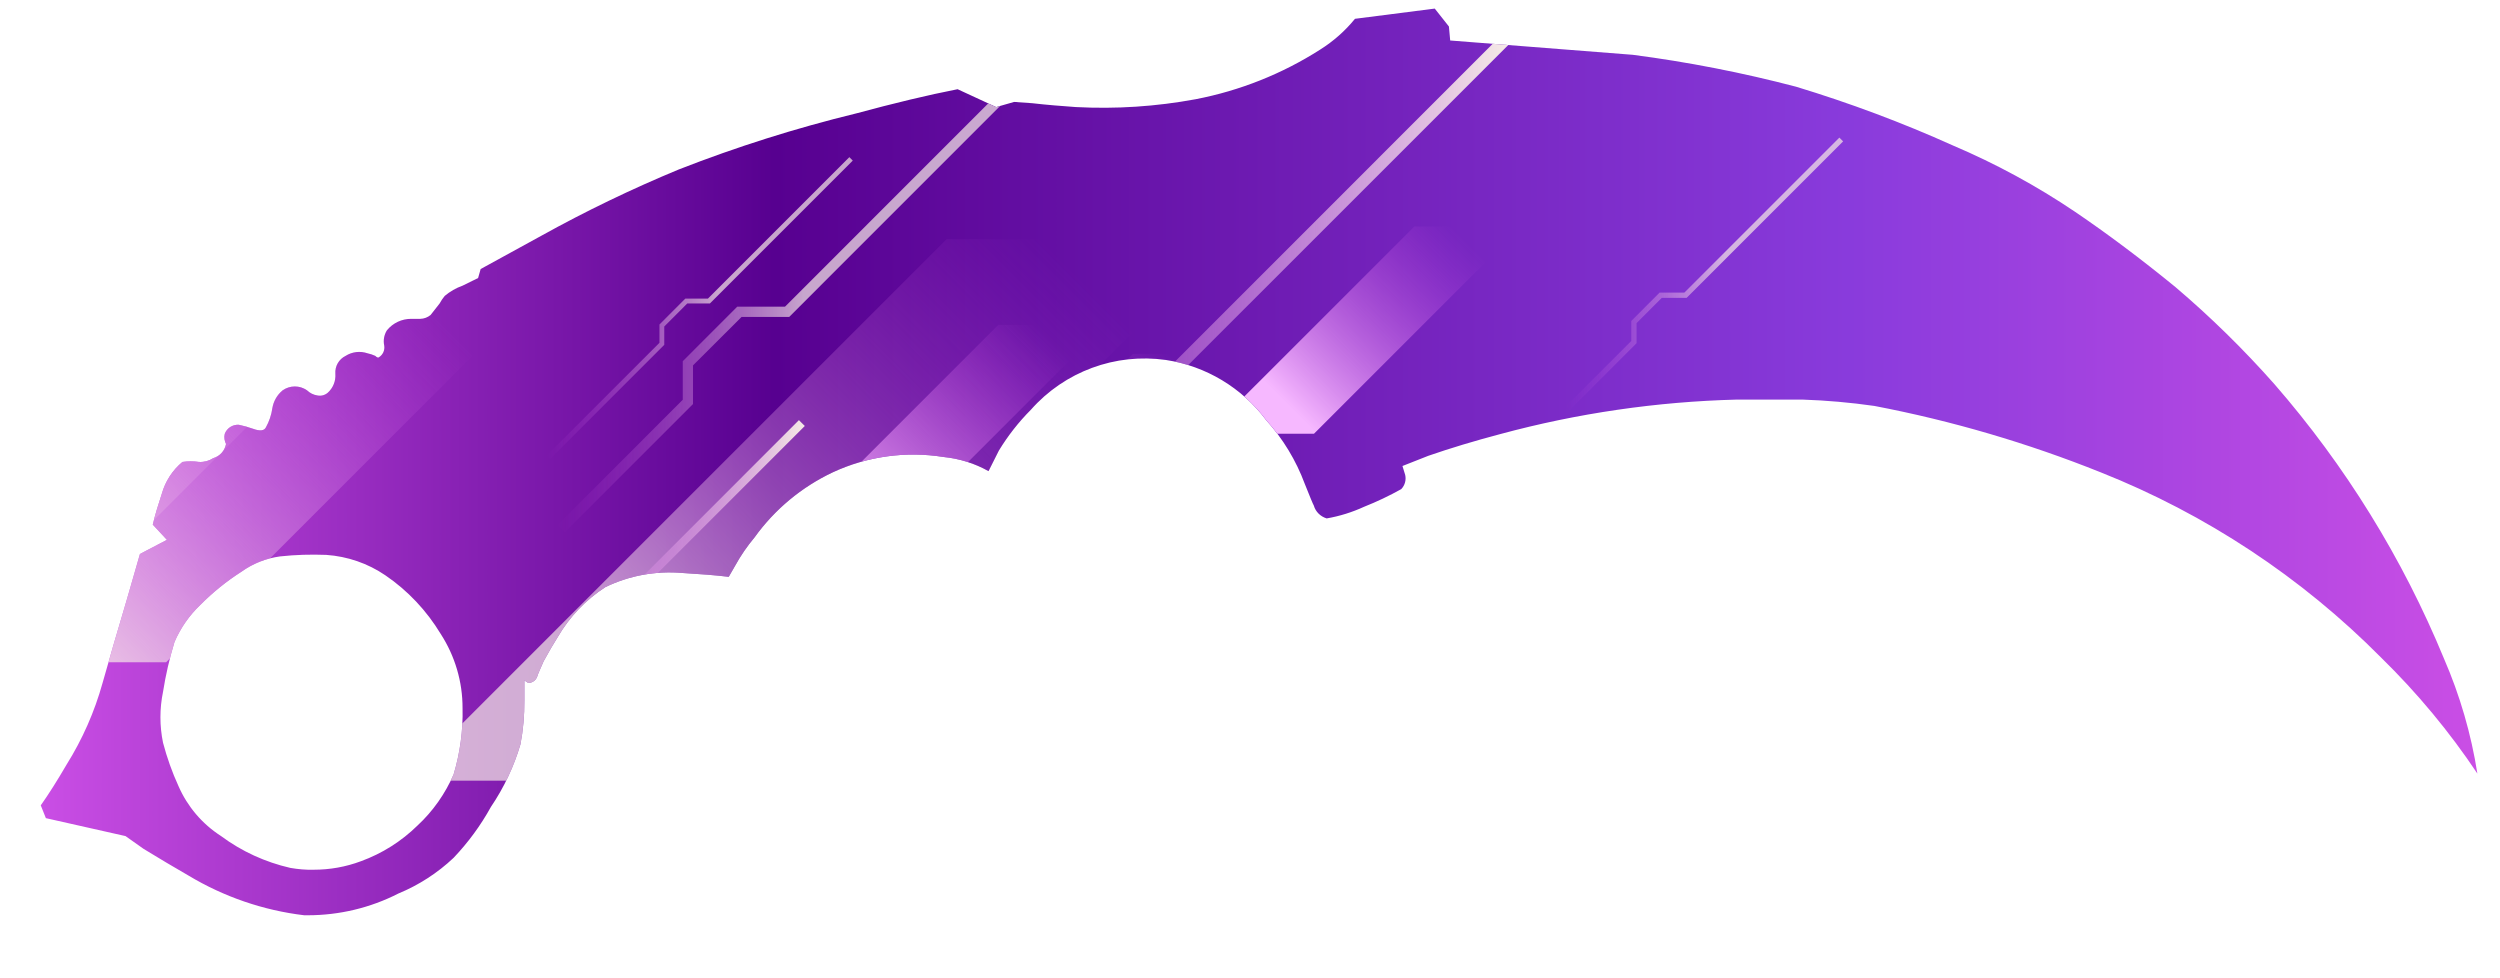 <?xml version="1.0" encoding="utf-8"?>
<!-- Generator: Adobe Illustrator 16.0.0, SVG Export Plug-In . SVG Version: 6.00 Build 0)  -->
<!DOCTYPE svg PUBLIC "-//W3C//DTD SVG 1.1//EN" "http://www.w3.org/Graphics/SVG/1.1/DTD/svg11.dtd">
<svg version="1.1" id="tc" xmlns="http://www.w3.org/2000/svg" xmlns:xlink="http://www.w3.org/1999/xlink" x="0px" y="0px"
	 width="92px" height="36px" viewBox="0 0 92 36" enable-background="new 0 0 92 36" xml:space="preserve">
<linearGradient id="shape1_1_" gradientUnits="userSpaceOnUse" x1="-57.5" y1="-804.47" x2="32.167" y2="-804.47" gradientTransform="matrix(1 0 0 -1 59 -787.471)">
	<stop  offset="0" style="stop-color:#CA4EE5"/>
	<stop  offset="0.301" style="stop-color:#570090"/>
	<stop  offset="0.742" style="stop-color:#893BDC"/>
	<stop  offset="1" style="stop-color:#CA4EE5"/>
</linearGradient>
<path id="shape1" fill="url(#shape1_1_)" d="M10.686,31.939c-0.924-0.211-1.795-0.609-2.557-1.176
	C7.44,30.32,6.898,29.682,6.57,28.932C6.334,28.416,6.144,27.881,6,27.334c-0.128-0.619-0.128-1.258,0-1.877
	c0.097-0.619,0.239-1.232,0.422-1.834c0.221-0.512,0.543-0.975,0.949-1.361c0.458-0.463,0.966-0.873,1.514-1.223
	c0.42-0.301,0.908-0.494,1.421-0.563c0.564-0.062,1.133-0.078,1.701-0.056c0.779,0.054,1.53,0.312,2.175,0.752
	c0.827,0.563,1.521,1.304,2.037,2.158c0.525,0.813,0.805,1.758,0.803,2.729c0.021,0.823-0.091,1.649-0.33,2.442
	c-0.309,0.709-0.759,1.351-1.324,1.875c-0.594,0.584-1.305,1.033-2.085,1.317c-0.559,0.21-1.147,0.313-1.74,0.313
	C11.256,32.014,10.97,31.988,10.686,31.939 M52.799,0.316l-2.936,0.376c-0.36,0.443-0.793,0.826-1.278,1.131
	c-1.399,0.895-2.957,1.515-4.588,1.829c-1.452,0.269-2.93,0.366-4.406,0.288c-0.535-0.038-1.07-0.08-1.607-0.142L37.32,3.751
	L36.66,3.94l-1.42-0.657c-1.101,0.215-2.35,0.517-3.738,0.892c-2.219,0.541-4.398,1.23-6.525,2.062
	c-1.733,0.718-3.424,1.533-5.064,2.443L17.688,9.9l-0.094,0.331c-0.189,0.093-0.376,0.188-0.57,0.281
	c-0.241,0.085-0.464,0.214-0.659,0.378c-0.071,0.087-0.135,0.18-0.188,0.279c-0.122,0.157-0.236,0.298-0.331,0.422
	c-0.107,0.088-0.241,0.139-0.379,0.142h-0.33c-0.348-0.003-0.679,0.153-0.899,0.423c-0.105,0.168-0.14,0.37-0.098,0.563
	c0.026,0.166-0.047,0.332-0.188,0.423c-0.03,0.032-0.08,0.015-0.142-0.047c-0.091-0.042-0.187-0.073-0.285-0.094
	c-0.269-0.092-0.564-0.058-0.805,0.094c-0.249,0.122-0.399,0.383-0.378,0.659c0.02,0.265-0.084,0.525-0.284,0.702
	c-0.104,0.088-0.245,0.125-0.379,0.096c-0.143-0.021-0.275-0.088-0.38-0.188c-0.269-0.19-0.629-0.19-0.897,0
	c-0.202,0.166-0.337,0.4-0.379,0.658c-0.035,0.248-0.116,0.488-0.238,0.706c-0.063,0.126-0.219,0.143-0.471,0.051
	c-0.171-0.061-0.344-0.109-0.521-0.146c-0.229-0.017-0.439,0.119-0.521,0.332c-0.029,0.126-0.012,0.259,0.047,0.374
	c-0.047,0.248-0.229,0.449-0.471,0.521C7.694,16.96,7.51,17.01,7.327,17c-0.203-0.03-0.41-0.03-0.613,0
	c-0.367,0.304-0.631,0.715-0.76,1.174c-0.125,0.376-0.239,0.75-0.333,1.131l0.521,0.561l-0.992,0.52l-0.474,1.648
	c-0.38,1.279-0.682,2.316-0.902,3.1c-0.295,1.061-0.74,2.07-1.323,3.002C2.105,28.73,1.788,29.23,1.5,29.637l0.188,0.471l2.931,0.66
	l0.663,0.469c0.565,0.347,1.12,0.675,1.655,0.984c1.3,0.781,2.752,1.281,4.259,1.461c0.036,0,0.072,0,0.107,0h0.03
	c1.154-0.002,2.293-0.272,3.324-0.799c0.752-0.311,1.442-0.754,2.034-1.314c0.536-0.563,0.998-1.192,1.376-1.877
	c0.479-0.707,0.844-1.481,1.087-2.305c0.099-0.525,0.147-1.059,0.143-1.596v-0.752l0.142,0.094c0.149,0,0.282-0.096,0.33-0.236
	c0.027-0.096,0.111-0.278,0.236-0.563c0.189-0.346,0.362-0.643,0.521-0.893c0.432-0.74,1.031-1.369,1.75-1.834
	c0.882-0.428,1.863-0.607,2.84-0.521c0.631,0.037,1.196,0.08,1.701,0.141l0.24-0.416c0.202-0.367,0.441-0.713,0.71-1.035
	c0.74-1.029,1.732-1.854,2.882-2.396c1.271-0.59,2.689-0.785,4.072-0.563c0.582,0.058,1.146,0.235,1.656,0.521l0.379-0.755
	c0.333-0.547,0.729-1.053,1.181-1.506c1.243-1.406,3.11-2.094,4.968-1.83c1.473,0.225,2.797,1.02,3.689,2.214
	c0.618,0.685,1.1,1.481,1.422,2.347c0.188,0.469,0.297,0.738,0.332,0.797c0.065,0.229,0.245,0.403,0.473,0.473
	c0.476-0.082,0.937-0.227,1.371-0.426c0.473-0.188,0.932-0.405,1.373-0.652c0.134-0.139,0.188-0.335,0.146-0.521l-0.101-0.33
	l0.951-0.375c0.818-0.283,1.701-0.549,2.646-0.799c2.843-0.769,5.768-1.194,8.709-1.27h2.414c0.889,0.03,1.771,0.108,2.648,0.234
	c2.851,0.546,5.639,1.365,8.33,2.444c3.868,1.537,7.381,3.856,10.313,6.813c1.328,1.299,2.518,2.729,3.546,4.272
	c-0.228-1.457-0.642-2.879-1.229-4.231c-1.519-3.687-3.629-7.102-6.244-10.105c-1.127-1.274-2.344-2.468-3.641-3.57
	c-1.263-1.032-2.494-1.955-3.695-2.77c-1.416-0.955-2.92-1.771-4.49-2.438c-1.875-0.845-3.807-1.566-5.771-2.162
	c-1.979-0.519-3.984-0.911-6.013-1.175L53.367,1.49L53.32,0.975L52.799,0.316z"/>
<g>
	<defs>
		<path id="SVGID_1_" d="M10.686,31.939c-0.924-0.211-1.795-0.609-2.557-1.176C7.44,30.32,6.898,29.682,6.57,28.932
			C6.334,28.416,6.144,27.881,6,27.334c-0.128-0.619-0.128-1.258,0-1.877c0.097-0.619,0.239-1.232,0.422-1.834
			c0.221-0.512,0.543-0.975,0.949-1.361c0.458-0.463,0.966-0.873,1.514-1.223c0.42-0.301,0.908-0.494,1.421-0.563
			c0.564-0.062,1.133-0.078,1.701-0.056c0.779,0.054,1.53,0.312,2.175,0.752c0.827,0.563,1.521,1.304,2.037,2.158
			c0.525,0.813,0.805,1.758,0.803,2.729c0.021,0.823-0.091,1.649-0.33,2.442c-0.309,0.709-0.759,1.351-1.324,1.875
			c-0.594,0.584-1.305,1.033-2.085,1.317c-0.559,0.21-1.147,0.313-1.74,0.313C11.256,32.014,10.97,31.988,10.686,31.939
			 M52.799,0.316l-2.936,0.376c-0.36,0.443-0.793,0.826-1.278,1.131c-1.399,0.895-2.957,1.515-4.588,1.829
			c-1.452,0.269-2.93,0.366-4.406,0.288c-0.535-0.038-1.07-0.08-1.607-0.142L37.32,3.751L36.66,3.94l-1.42-0.657
			c-1.101,0.215-2.35,0.517-3.738,0.892c-2.219,0.541-4.398,1.23-6.525,2.062c-1.733,0.718-3.424,1.533-5.064,2.443L17.688,9.9
			l-0.094,0.331c-0.189,0.093-0.376,0.188-0.57,0.281c-0.241,0.085-0.464,0.214-0.659,0.378c-0.071,0.087-0.135,0.18-0.188,0.279
			c-0.122,0.157-0.236,0.298-0.331,0.422c-0.107,0.088-0.241,0.139-0.379,0.142h-0.33c-0.348-0.003-0.679,0.153-0.899,0.423
			c-0.105,0.168-0.14,0.37-0.098,0.563c0.026,0.166-0.047,0.332-0.188,0.423c-0.03,0.032-0.08,0.015-0.142-0.047
			c-0.091-0.042-0.187-0.073-0.285-0.094c-0.269-0.092-0.564-0.058-0.805,0.094c-0.249,0.122-0.399,0.383-0.378,0.659
			c0.02,0.265-0.084,0.525-0.284,0.702c-0.104,0.088-0.245,0.125-0.379,0.096c-0.143-0.021-0.275-0.088-0.38-0.188
			c-0.269-0.19-0.629-0.19-0.897,0c-0.202,0.166-0.337,0.4-0.379,0.658c-0.035,0.248-0.116,0.488-0.238,0.706
			c-0.063,0.126-0.219,0.143-0.471,0.051c-0.171-0.061-0.344-0.109-0.521-0.146c-0.229-0.017-0.439,0.119-0.521,0.332
			c-0.029,0.126-0.012,0.259,0.047,0.374c-0.047,0.248-0.229,0.449-0.471,0.521C7.694,16.96,7.51,17.01,7.327,17
			c-0.203-0.03-0.41-0.03-0.613,0c-0.367,0.304-0.631,0.715-0.76,1.174c-0.125,0.376-0.239,0.75-0.333,1.131l0.521,0.561
			l-0.992,0.52l-0.474,1.648c-0.38,1.279-0.682,2.316-0.902,3.1c-0.295,1.061-0.74,2.07-1.323,3.002
			C2.105,28.73,1.788,29.23,1.5,29.637l0.188,0.471l2.931,0.66l0.663,0.469c0.565,0.347,1.12,0.675,1.655,0.984
			c1.3,0.781,2.752,1.281,4.259,1.461c0.036,0,0.072,0,0.107,0h0.03c1.154-0.002,2.293-0.272,3.324-0.799
			c0.752-0.311,1.442-0.754,2.034-1.314c0.536-0.563,0.998-1.192,1.376-1.877c0.479-0.707,0.844-1.481,1.087-2.305
			c0.099-0.525,0.147-1.059,0.143-1.596v-0.752l0.142,0.094c0.149,0,0.282-0.096,0.33-0.236c0.027-0.096,0.111-0.278,0.236-0.563
			c0.189-0.346,0.362-0.643,0.521-0.893c0.432-0.74,1.031-1.369,1.75-1.834c0.882-0.428,1.863-0.607,2.84-0.521
			c0.631,0.037,1.196,0.08,1.701,0.141l0.24-0.416c0.202-0.367,0.441-0.713,0.71-1.035c0.74-1.029,1.732-1.854,2.882-2.396
			c1.271-0.59,2.689-0.785,4.072-0.563c0.582,0.058,1.146,0.235,1.656,0.521l0.379-0.755c0.333-0.547,0.729-1.053,1.181-1.506
			c1.243-1.406,3.11-2.094,4.968-1.83c1.473,0.225,2.797,1.02,3.689,2.214c0.618,0.685,1.1,1.481,1.422,2.347
			c0.188,0.469,0.297,0.738,0.332,0.797c0.065,0.229,0.245,0.403,0.473,0.473c0.476-0.082,0.937-0.227,1.371-0.426
			c0.473-0.188,0.932-0.405,1.373-0.652c0.134-0.139,0.188-0.335,0.146-0.521l-0.101-0.33l0.951-0.375
			c0.818-0.283,1.701-0.549,2.646-0.799c2.843-0.769,5.768-1.194,8.709-1.27h2.414c0.889,0.03,1.771,0.108,2.648,0.234
			c2.851,0.546,5.639,1.365,8.33,2.444c3.868,1.537,7.381,3.856,10.313,6.813c1.328,1.299,2.518,2.729,3.546,4.272
			c-0.228-1.457-0.642-2.879-1.229-4.231c-1.519-3.687-3.629-7.102-6.244-10.105c-1.127-1.274-2.344-2.468-3.641-3.57
			c-1.263-1.032-2.494-1.955-3.695-2.77c-1.416-0.955-2.92-1.771-4.49-2.438c-1.875-0.845-3.807-1.566-5.771-2.162
			c-1.979-0.519-3.984-0.911-6.013-1.175L53.367,1.49L53.32,0.975L52.799,0.316z"/>
	</defs>
	<clipPath id="SVGID_2_">
		<use xlink:href="#SVGID_1_"  overflow="visible"/>
	</clipPath>
	<g clip-path="url(#SVGID_2_)">
		<g opacity="0.7">
			
				<linearGradient id="SVGID_3_" gradientUnits="userSpaceOnUse" x1="-540.86" y1="175.572" x2="-521.258" y2="175.572" gradientTransform="matrix(1 0 0 1 561.38 -165.621)">
				<stop  offset="0" style="stop-color:#CA4EE5;stop-opacity:0"/>
				<stop  offset="0.462" style="stop-color:#F6EBE6"/>
			</linearGradient>
			<polygon fill="url(#SVGID_3_)" points="20.786,19.586 20.52,19.32 25.125,14.711 25.125,13.292 27.131,11.285 28.889,11.285 
				39.856,0.316 40.122,0.582 29.043,11.663 27.29,11.663 25.502,13.447 25.502,14.87 			"/>
		</g>
		<g opacity="0.7">
			
				<linearGradient id="SVGID_4_" gradientUnits="userSpaceOnUse" x1="-503.745" y1="175.695" x2="-493.553" y2="175.695" gradientTransform="matrix(1 0 0 1 561.38 -165.621)">
				<stop  offset="0" style="stop-color:#CA4EE5;stop-opacity:0"/>
				<stop  offset="0.575" style="stop-color:#F6EBE6"/>
			</linearGradient>
			<polygon fill="url(#SVGID_4_)" points="57.772,15.083 57.635,14.943 60.03,12.548 60.03,11.812 61.073,10.767 61.985,10.767 
				67.688,5.064 67.827,5.203 62.067,10.962 61.153,10.962 60.226,11.89 60.226,12.629 			"/>
		</g>
		<g>
			
				<linearGradient id="SVGID_5_" gradientUnits="userSpaceOnUse" x1="-528.469" y1="178.065" x2="-505.861" y2="178.065" gradientTransform="matrix(1 0 0 1 561.38 -165.621)">
				<stop  offset="0" style="stop-color:#CA4EE5;stop-opacity:0"/>
				<stop  offset="1" style="stop-color:#F6EBE6"/>
			</linearGradient>
			<polygon fill="url(#SVGID_5_)" points="33.215,23.557 32.911,23.25 38.224,17.935 38.224,16.298 40.538,13.986 42.561,13.986 
				55.21,1.333 55.519,1.642 42.743,14.417 40.719,14.417 38.658,16.478 38.658,18.117 			"/>
		</g>
		<g opacity="0.7">
			
				<linearGradient id="SVGID_6_" gradientUnits="userSpaceOnUse" x1="-541.262" y1="176.958" x2="-529.998" y2="176.958" gradientTransform="matrix(1 0 0 1 561.38 -165.621)">
				<stop  offset="0" style="stop-color:#CA4EE5;stop-opacity:0"/>
				<stop  offset="0.559" style="stop-color:#F6EBE6"/>
			</linearGradient>
			<polygon fill="url(#SVGID_6_)" points="20.244,16.89 20.118,16.763 24.268,12.615 24.268,11.941 25.22,10.988 26.052,10.988 
				31.256,5.783 31.382,5.91 26.125,11.167 25.292,11.167 24.445,12.015 24.445,12.689 			"/>
		</g>
		<g>
			
				<linearGradient id="SVGID_7_" gradientUnits="userSpaceOnUse" x1="-562.927" y1="180.56" x2="-551.662" y2="180.56" gradientTransform="matrix(1 0 0 1 561.38 -165.621)">
				<stop  offset="0" style="stop-color:#CA4EE5;stop-opacity:0"/>
				<stop  offset="1" style="stop-color:#F6EBE6"/>
			</linearGradient>
			<polygon fill="url(#SVGID_7_)" points="-1.421,20.492 -1.547,20.365 2.602,16.215 2.602,15.542 3.555,14.589 4.387,14.589 
				9.591,9.384 9.718,9.51 4.46,14.769 3.627,14.769 2.781,15.617 2.781,16.291 			"/>
		</g>
		
			<linearGradient id="SVGID_8_" gradientUnits="userSpaceOnUse" x1="-549.851" y1="176.855" x2="-563.25" y2="190.254" gradientTransform="matrix(1 0 0 1 561.38 -165.621)">
			<stop  offset="0" style="stop-color:#CA4EE5;stop-opacity:0"/>
			<stop  offset="1" style="stop-color:#F6EBE6"/>
		</linearGradient>
		<polygon fill="url(#SVGID_8_)" points="10.593,10.127 -3.105,23.826 0.975,23.826 14.659,10.142 		"/>
		
			<linearGradient id="SVGID_9_" gradientUnits="userSpaceOnUse" x1="-545.658" y1="176.855" x2="-560.327" y2="191.524" gradientTransform="matrix(1 0 0 1 561.38 -165.621)">
			<stop  offset="0" style="stop-color:#CA4EE5;stop-opacity:0"/>
			<stop  offset="1" style="stop-color:#F6EBE6"/>
		</linearGradient>
		<polygon fill="url(#SVGID_9_)" points="12.75,10.673 -0.948,24.371 6.114,24.371 19.797,10.689 		"/>
		
			<linearGradient id="SVGID_10_" gradientUnits="userSpaceOnUse" x1="-522.22" y1="175.236" x2="-543.562" y2="196.578" gradientTransform="matrix(1 0 0 1 561.38 -165.621)">
			<stop  offset="0" style="stop-color:#CA4EE5;stop-opacity:0"/>
			<stop  offset="0.774" style="stop-color:#F6EBE6"/>
		</linearGradient>
		<polygon opacity="0.7" fill="url(#SVGID_10_)" enable-background="new    " points="34.835,8.801 14.908,28.729 25.183,28.729 
			45.091,8.822 		"/>
		
			<linearGradient id="SVGID_11_" gradientUnits="userSpaceOnUse" x1="-518.029" y1="178.954" x2="-526.199" y2="187.125" gradientTransform="matrix(1 0 0 1 561.38 -165.621)">
			<stop  offset="0" style="stop-color:#CA4EE5;stop-opacity:0"/>
			<stop  offset="0.672" style="stop-color:#F6EBE6"/>
		</linearGradient>
		<polygon opacity="0.7" fill="url(#SVGID_11_)" enable-background="new    " points="41.695,13.021 34.065,20.65 37.999,20.65 
			45.622,13.029 		"/>
		
			<linearGradient id="SVGID_12_" gradientUnits="userSpaceOnUse" x1="-507.673" y1="174.265" x2="-515.845" y2="182.436" gradientTransform="matrix(1 0 0 1 561.38 -165.621)">
			<stop  offset="0" style="stop-color:#CA4EE5;stop-opacity:0"/>
			<stop  offset="0.769" style="stop-color:#F6B8FF"/>
		</linearGradient>
		<polygon fill="url(#SVGID_12_)" points="52.05,8.333 44.419,15.962 48.354,15.962 55.976,8.34 		"/>
		
			<linearGradient id="SVGID_13_" gradientUnits="userSpaceOnUse" x1="-522.986" y1="177.888" x2="-531.158" y2="186.059" gradientTransform="matrix(1 0 0 1 561.38 -165.621)">
			<stop  offset="0" style="stop-color:#CA4EE5;stop-opacity:0"/>
			<stop  offset="1" style="stop-color:#F6B8FF"/>
		</linearGradient>
		<polygon fill="url(#SVGID_13_)" points="36.737,11.956 29.107,19.586 33.041,19.586 40.664,11.963 		"/>
		<g>
			
				<linearGradient id="SVGID_14_" gradientUnits="userSpaceOnUse" x1="-541.519" y1="185.96" x2="-531.764" y2="185.96" gradientTransform="matrix(1 0 0 1 561.38 -165.621)">
				<stop  offset="0" style="stop-color:#CA4EE5;stop-opacity:0"/>
				<stop  offset="1" style="stop-color:#F6EBE6"/>
			</linearGradient>
			<polygon fill="url(#SVGID_14_)" points="20.076,25.217 19.86,25.004 29.4,15.461 29.616,15.676 			"/>
		</g>
	</g>
</g>
</svg>
